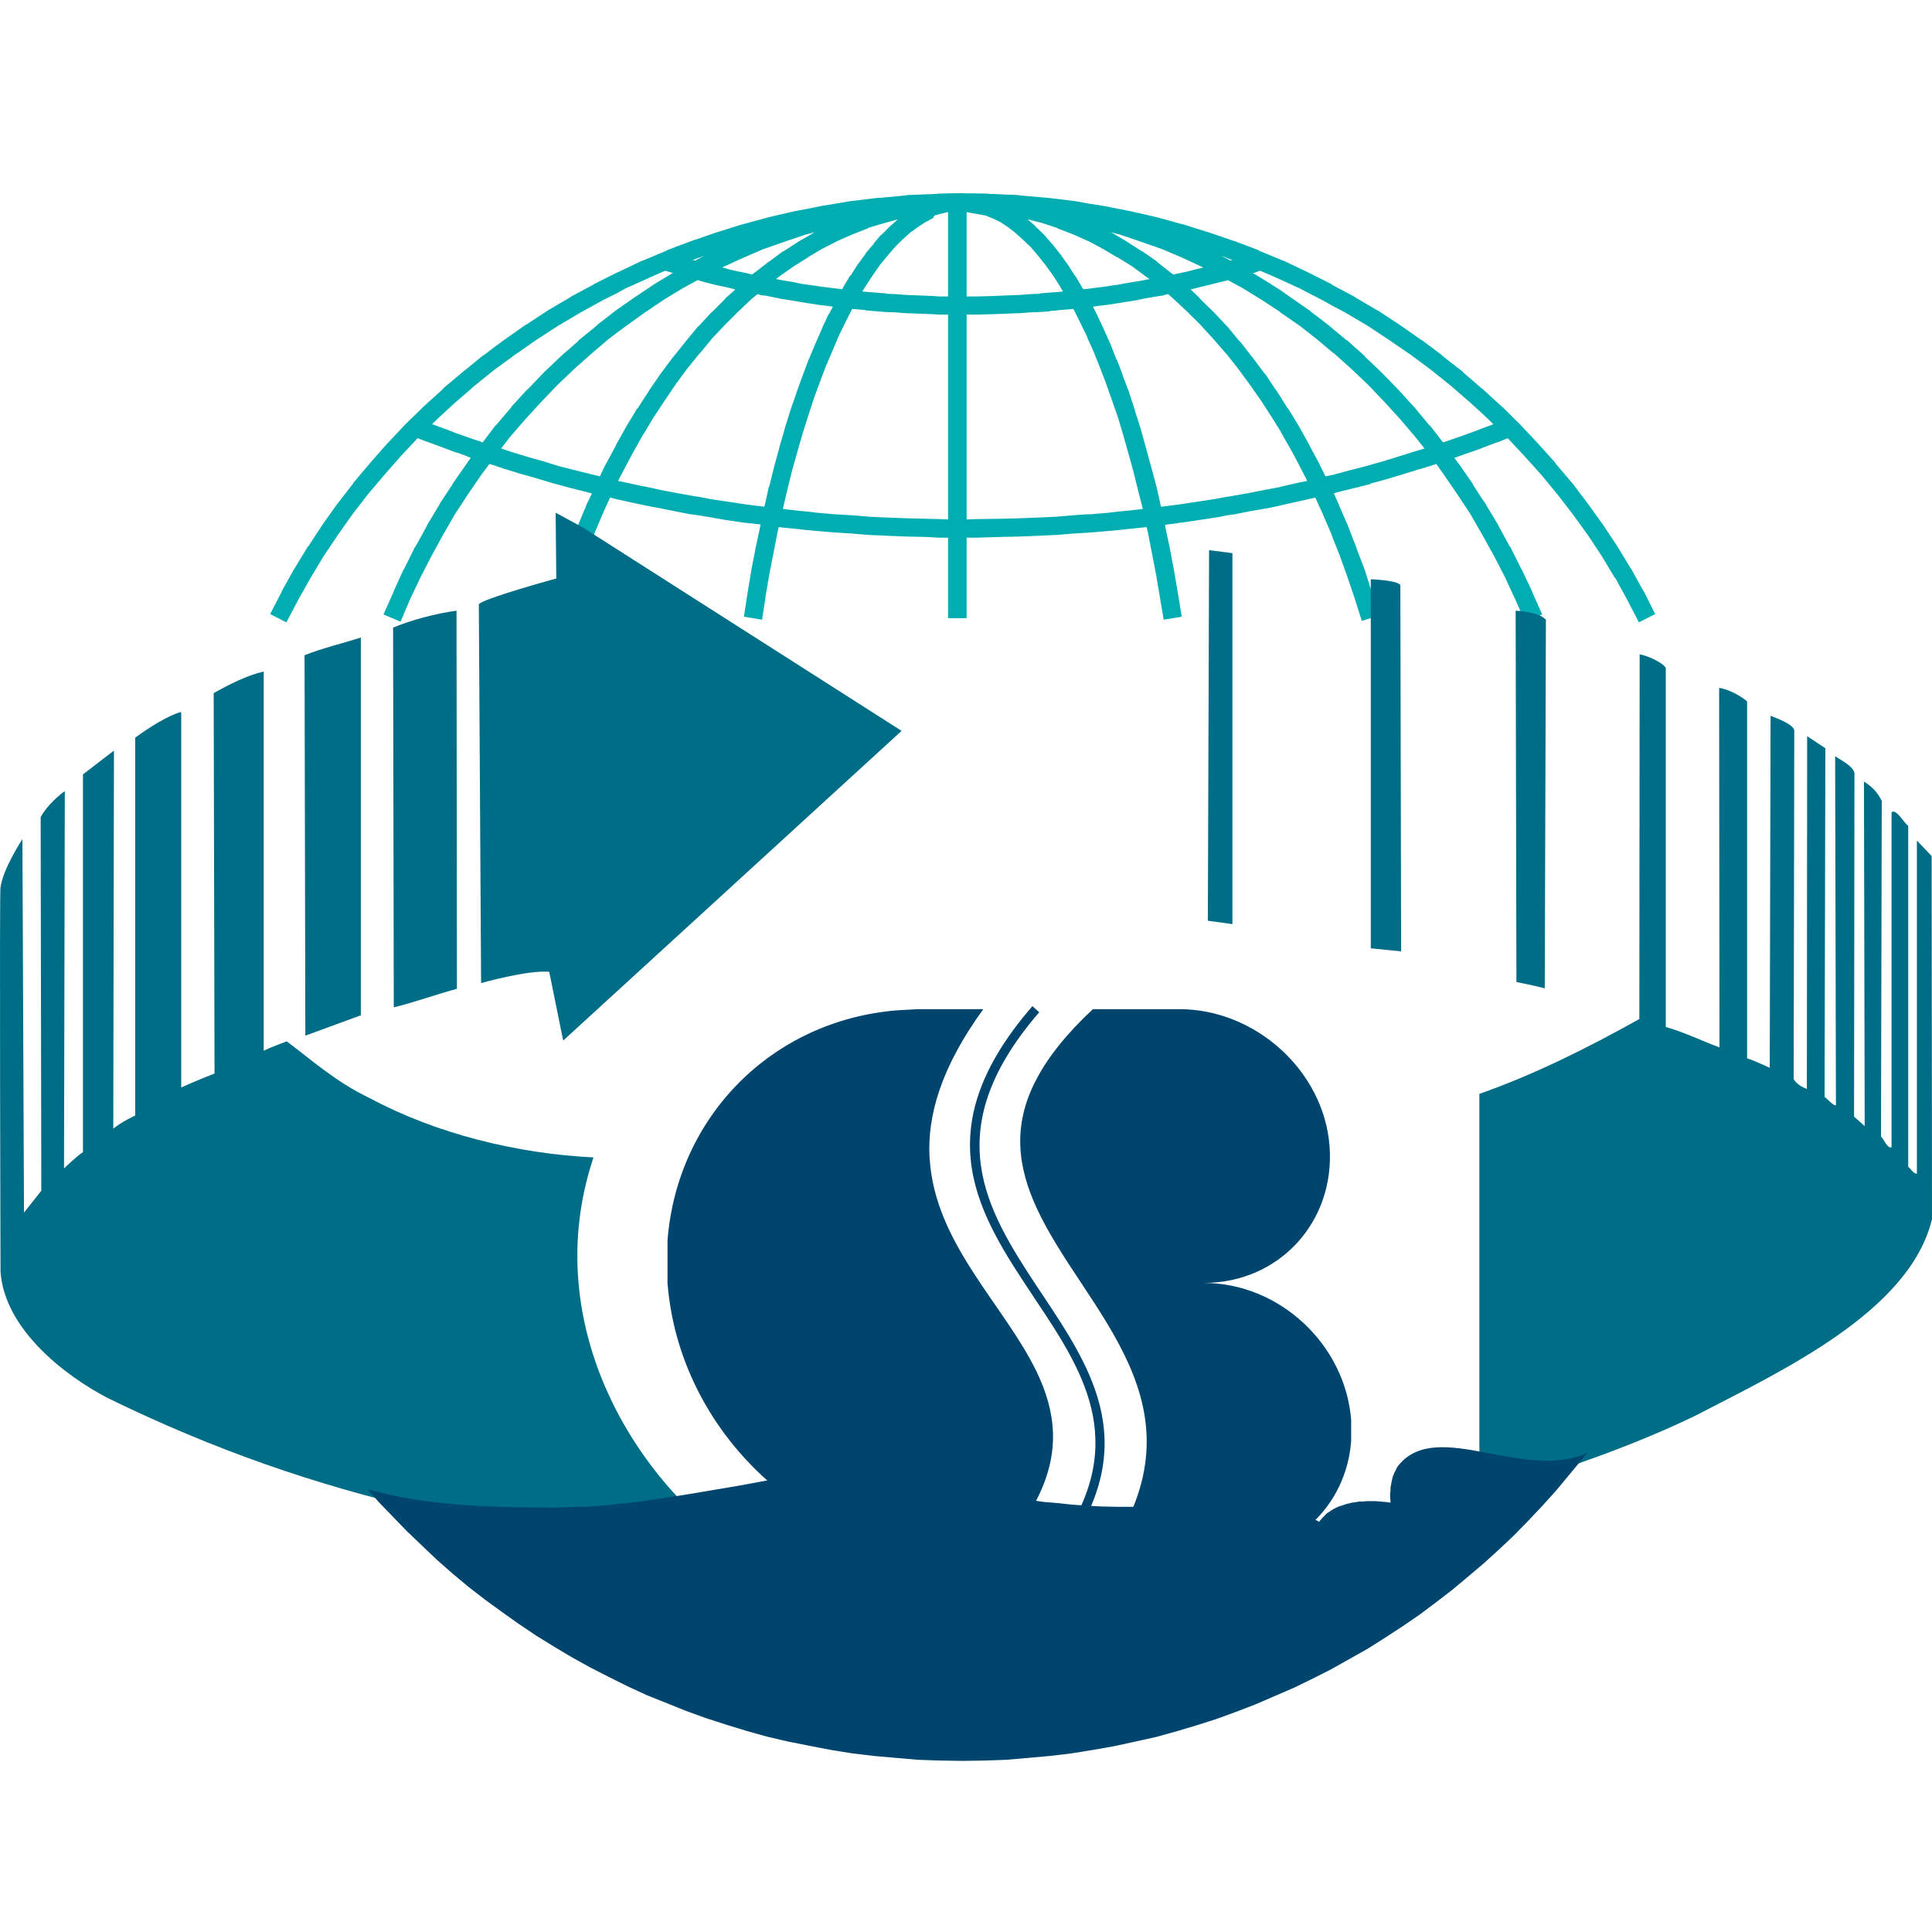 <?xml version="1.0" encoding="UTF-8"?>
<svg width="50px" height="50px" viewBox="0 0 50 50" version="1.1" xmlns="http://www.w3.org/2000/svg" xmlns:xlink="http://www.w3.org/1999/xlink">
    <title>标签logo</title>
    <g id="图标素材等" stroke="none" stroke-width="1" fill="none" fill-rule="evenodd">
        <g id="各种图标" transform="translate(-938, -518)">
            <g id="标签logo" transform="translate(938, 518)">
                <rect id="矩形" x="0" y="0" width="50" height="50"></rect>
                <g id="编组" transform="translate(0, 5)">
                    <path d="M24.763,0 L24.314,0.01 L24.292,0.01 L24.224,0.02 L24.184,0.02 L24.174,0.02 L23.451,0.049 L23.451,0.057 L22.785,0.119 L22.785,0.802 L22.854,0.783 L23.237,0.676 L23.04,0.852 L23.028,0.861 L22.824,1.066 L22.803,1.078 L22.785,1.096 L22.785,1.84 L22.971,1.616 L23.166,1.389 L23.352,1.204 L23.559,1.018 L23.745,0.883 L23.942,0.753 L24.145,0.645 L24.184,0.577 L24.391,0.52 L24.536,0.489 L24.536,2.672 L24.528,2.672 L24.282,2.672 L24.174,2.662 L23.92,2.651 L23.675,2.642 L23.431,2.632 L23.188,2.612 L22.942,2.603 L22.942,2.593 L22.785,2.584 L22.785,3.063 L22.903,3.074 L23.147,3.083 L23.157,3.083 L23.403,3.102 L23.646,3.112 L23.901,3.122 L24.155,3.131 L24.273,3.141 L24.528,3.141 L24.536,3.141 L24.536,8.444 L24.304,8.434 L23.96,8.426 L23.489,8.414 L23.011,8.396 L22.785,8.387 L22.785,8.856 L22.99,8.867 L23.47,8.886 L23.95,8.896 L24.292,8.915 L24.536,8.915 L24.536,10.999 L25.016,10.999 L25.016,8.915 L25.261,8.915 L25.27,8.915 L25.889,8.896 L26.358,8.886 L26.835,8.867 L27.276,8.847 L27.276,8.376 L26.818,8.396 L26.347,8.414 L25.879,8.426 L25.261,8.434 L25.016,8.444 L25.016,3.141 L25.033,3.141 L25.292,3.141 L25.682,3.131 L25.691,3.131 L25.936,3.122 L26.184,3.112 L26.435,3.102 L26.681,3.083 L26.934,3.074 L26.945,3.074 L27.188,3.053 L27.188,3.043 L27.276,3.043 L27.276,2.564 L27.149,2.574 L26.907,2.593 L26.907,2.603 L26.65,2.612 L26.407,2.632 L26.161,2.642 L25.916,2.651 L25.673,2.662 L25.28,2.672 L25.033,2.672 L25.016,2.672 L25.016,0.489 L25.174,0.52 L25.505,0.577 L25.701,0.657 L25.898,0.753 L26.093,0.883 L26.268,1.018 L26.474,1.204 L26.67,1.389 L26.856,1.606 L27.05,1.85 L27.229,2.095 L27.276,2.164 L27.276,1.369 L27.229,1.312 L27.218,1.302 L27.023,1.078 L27.012,1.066 L26.798,0.861 L26.798,0.852 L26.593,0.676 L26.974,0.772 L27.276,0.872 L27.276,0.676 L27.276,0.138 L27.111,0.119 L27.101,0.119 L26.376,0.057 L26.367,0.049 L25.661,0.02 L25.653,0.02 L25.615,0.02 L25.543,0.01 L25.536,0.01 L24.802,0 L24.763,0 Z M22.736,0.119 L22.726,0.119 L22.013,0.205 L21.308,0.323 L21.296,0.323 L20.906,0.402 L20.906,1.058 L21.092,1.008 L21.062,1.018 L21.054,1.028 L20.906,1.114 L20.906,1.664 L20.916,1.654 L21.278,1.439 L21.68,1.234 L22.061,1.066 L22.461,0.91 L22.461,0.901 L22.785,0.802 L22.785,0.119 L22.736,0.119 Z M27.276,0.676 L27.276,0.872 L27.366,0.901 L27.366,0.91 L27.776,1.066 L28.147,1.234 L28.147,0.264 L27.826,0.205 L27.816,0.205 L27.276,0.138 L27.276,0.676 Z M28.147,1.234 L28.158,1.234 L28.539,1.439 L28.919,1.664 L28.93,1.664 L28.93,1.114 L28.784,1.028 L28.766,1.018 L28.745,1.008 L28.93,1.058 L28.93,0.402 L28.53,0.323 L28.519,0.323 L28.147,0.264 L28.147,1.234 Z M28.93,1.058 L28.971,1.066 L29.518,1.253 L30.077,1.448 L30.605,1.673 L31.132,1.918 L31.152,1.918 L30.956,1.968 L30.73,2.027 L30.507,2.074 L30.361,2.105 L30.329,2.074 L30.32,2.074 L29.948,1.781 L29.948,1.772 L29.568,1.507 L29.558,1.507 L29.177,1.263 L29.165,1.253 L28.93,1.114 L28.93,1.664 L29.293,1.888 L29.665,2.164 L29.753,2.221 L29.558,2.26 L29.323,2.299 L29.086,2.339 L28.93,2.369 L28.93,2.848 L29.155,2.809 L29.165,2.809 L29.402,2.77 L29.411,2.77 L29.644,2.721 L29.881,2.68 L30.126,2.642 L30.135,2.632 L30.232,2.612 L30.367,2.731 L30.721,3.063 L31.065,3.404 L31.389,3.758 L31.72,4.14 L31.749,4.169 L31.749,3.435 L31.407,3.074 L31.054,2.731 L31.054,2.721 L30.809,2.485 L30.84,2.485 L31.073,2.426 L31.307,2.369 L31.545,2.309 L31.749,2.26 L31.749,1.693 L31.592,1.616 L31.749,1.673 L31.749,1.173 L31.269,1.008 L31.259,1.008 L30.605,0.802 L30.593,0.802 L29.92,0.616 L29.912,0.616 L29.223,0.459 L28.93,0.402 L28.93,1.058 Z M20.604,0.459 L20.593,0.459 L19.919,0.616 L19.908,0.616 L19.81,0.645 L19.81,1.429 L20.309,1.253 L20.867,1.066 L20.906,1.058 L20.906,0.402 L20.604,0.459 Z M19.232,0.802 L19.221,0.802 L18.567,1.008 L18.558,1.008 L18.088,1.173 L18.088,1.673 L18.234,1.616 L18.088,1.693 L18.088,2.26 L18.303,2.32 L18.539,2.379 L18.771,2.426 L19.007,2.485 L19.028,2.495 L18.771,2.721 L18.771,2.731 L18.429,3.074 L18.419,3.074 L18.088,3.435 L18.088,4.169 L18.116,4.14 L18.44,3.747 L18.764,3.404 L19.106,3.063 L19.447,2.741 L19.605,2.612 L19.71,2.642 L19.722,2.642 L19.81,2.651 L19.81,2.437 L19.81,2.446 L19.81,2.437 L19.81,1.84 L19.506,2.074 L19.497,2.074 L19.468,2.105 L19.342,2.074 L19.117,2.027 L18.889,1.978 L18.686,1.918 L18.694,1.918 L19.232,1.673 L19.753,1.448 L19.81,1.429 L19.81,0.645 L19.232,0.802 Z M22.609,1.302 L22.609,1.312 L22.403,1.555 L22.403,1.566 L22.208,1.831 L22.198,1.84 L22.013,2.134 L22.001,2.134 L21.817,2.437 L21.817,2.446 L21.798,2.485 L21.72,2.476 L21.473,2.446 L21.238,2.417 L20.996,2.379 L20.906,2.369 L20.906,2.848 L20.926,2.848 L21.171,2.888 L21.405,2.916 L21.417,2.916 L21.553,2.936 L21.455,3.131 L21.444,3.131 L21.27,3.504 L21.27,3.513 L21.101,3.896 L20.935,4.296 L20.926,4.305 L20.906,4.365 L20.906,5.793 L20.916,5.764 L21.062,5.314 L21.221,4.881 L21.376,4.473 L21.544,4.08 L21.71,3.689 L21.875,3.347 L22.05,3.004 L22.061,2.995 L22.15,3.004 L22.394,3.023 L22.403,3.032 L22.648,3.053 L22.785,3.063 L22.785,2.584 L22.686,2.574 L22.442,2.555 L22.314,2.545 L22.413,2.389 L22.599,2.105 L22.785,1.84 L22.785,1.096 L22.609,1.302 Z M20.662,1.253 L20.65,1.263 L20.271,1.507 L20.26,1.507 L19.89,1.781 L19.879,1.781 L19.81,1.84 L19.81,2.437 L19.81,2.651 L19.957,2.68 L20.203,2.731 L20.446,2.77 L20.681,2.809 L20.906,2.848 L20.906,2.369 L20.759,2.349 L20.524,2.299 L20.282,2.26 L20.084,2.221 L20.17,2.153 L20.533,1.898 L20.906,1.664 L20.906,1.114 L20.662,1.253 Z M31.749,1.673 L31.77,1.684 L31.895,1.732 L31.886,1.732 L31.837,1.741 L31.749,1.693 L31.749,2.26 L31.779,2.251 L32.159,2.456 L32.65,2.759 L33.13,3.074 L33.13,2.504 L32.915,2.369 L32.905,2.359 L32.423,2.065 L32.473,2.056 L32.609,2.006 L33.021,2.182 L33.13,2.231 L33.13,1.714 L32.581,1.488 L32.581,1.478 L31.935,1.234 L31.925,1.234 L31.749,1.173 L31.749,1.673 Z M17.902,1.234 L17.512,1.38 L17.512,2.555 L17.677,2.456 L18.049,2.251 L18.068,2.251 L18.088,2.26 L18.088,1.693 L17.991,1.741 L17.961,1.741 L17.93,1.732 L18.068,1.673 L18.088,1.673 L18.088,1.173 L17.902,1.234 Z M27.276,2.164 L27.413,2.379 L27.51,2.545 L27.396,2.555 L27.276,2.564 L27.276,3.043 L27.433,3.023 L27.689,3.004 L27.776,2.995 L27.785,3.004 L27.951,3.338 L28.127,3.698 L28.147,3.758 L28.147,2.476 L28.127,2.476 L28.041,2.485 L28.01,2.446 L27.826,2.134 L27.816,2.134 L27.631,1.84 L27.621,1.831 L27.433,1.566 L27.423,1.555 L27.276,1.369 L27.276,2.164 Z M17.256,1.478 L17.247,1.488 L16.71,1.714 L16.71,2.231 L16.815,2.182 L17.216,2.006 L17.385,2.056 L17.412,2.065 L16.923,2.359 L16.913,2.369 L16.71,2.504 L16.71,3.074 L17.177,2.759 L17.512,2.555 L17.512,1.38 L17.256,1.478 Z M33.13,2.231 L33.637,2.465 L34.226,2.77 L34.488,2.916 L34.488,2.379 L34.461,2.359 L34.45,2.349 L33.844,2.045 L33.226,1.75 L33.218,1.75 L33.13,1.714 L33.13,2.231 Z M16.618,1.75 L16.61,1.75 L15.994,2.045 L15.994,2.574 L16.188,2.465 L16.71,2.231 L16.71,1.714 L16.618,1.75 Z M15.986,2.045 L15.378,2.349 L15.368,2.359 L14.771,2.68 L14.76,2.692 L14.182,3.032 L13.615,3.404 L13.605,3.404 L13.05,3.796 L12.794,3.983 L12.794,4.57 L13.331,4.179 L13.881,3.796 L14.437,3.435 L15.016,3.093 L15.602,2.77 L15.994,2.574 L15.994,2.045 L15.986,2.045 Z M28.843,2.379 L28.609,2.417 L28.363,2.446 L28.147,2.476 L28.147,3.758 L28.294,4.08 L28.452,4.473 L28.609,4.881 L28.766,5.325 L28.919,5.764 L28.93,5.793 L28.93,4.374 L28.901,4.305 L28.891,4.296 L28.735,3.896 L28.559,3.504 L28.384,3.131 L28.284,2.936 L28.422,2.916 L28.432,2.916 L28.666,2.888 L28.675,2.888 L28.919,2.848 L28.93,2.848 L28.93,2.369 L28.843,2.379 Z M34.488,2.916 L34.823,3.093 L35.4,3.435 L35.946,3.796 L36.504,4.179 L37.033,4.57 L37.544,4.981 L38.051,5.421 L38.354,5.696 L38.354,5.058 L37.856,4.629 L37.856,4.62 L37.327,4.208 L37.327,4.199 L36.79,3.796 L36.78,3.796 L36.22,3.404 L35.654,3.032 L35.645,3.032 L35.067,2.692 L35.057,2.68 L34.488,2.379 L34.488,2.916 Z M33.13,3.074 L33.139,3.093 L33.148,3.093 L33.628,3.425 L34.078,3.776 L34.488,4.122 L34.488,3.504 L34.391,3.425 L34.383,3.416 L33.91,3.053 L33.902,3.043 L33.412,2.702 L33.13,2.504 L33.13,3.074 Z M16.414,2.702 L15.994,2.995 L15.994,3.59 L16.219,3.425 L16.679,3.093 L16.71,3.074 L16.71,2.504 L16.414,2.702 Z M15.925,3.043 L15.914,3.053 L15.446,3.416 L15.446,3.425 L14.976,3.806 L14.976,3.817 L14.528,4.208 L14.518,4.218 L14.076,4.638 L13.654,5.079 L13.645,5.079 L13.233,5.529 L13.233,5.539 L12.832,6.009 L12.824,6.009 L12.794,6.049 L12.794,7.045 L13.078,7.143 L13.089,7.143 L13.498,7.271 L13.509,7.271 L13.92,7.389 L14.341,7.516 L14.35,7.516 L14.779,7.633 L15.211,7.741 L15.32,7.769 L15.172,8.073 L15.172,8.083 L14.947,8.622 L14.947,8.631 L14.722,9.179 L14.722,9.189 L14.518,9.757 L14.319,10.335 L14.319,10.344 L14.133,10.93 L14.595,11.068 L14.771,10.48 L14.965,9.912 L15.172,9.354 L15.386,8.797 L15.611,8.269 L15.788,7.877 L15.994,7.928 L15.994,6.421 L15.936,6.527 L15.936,6.537 L15.671,7.027 L15.662,7.036 L15.525,7.329 L15.328,7.28 L14.898,7.174 L14.476,7.067 L14.056,6.937 L13.645,6.821 L13.224,6.693 L12.969,6.607 L13.195,6.313 L13.595,5.851 L14.008,5.401 L14.418,4.972 L14.848,4.56 L15.289,4.169 L15.749,3.776 L15.994,3.59 L15.994,2.995 L15.925,3.043 Z M31.749,4.169 L32.034,4.53 L32.336,4.943 L32.64,5.374 L32.923,5.812 L33.13,6.145 L33.13,5.256 L33.04,5.119 L33.031,5.109 L32.737,4.668 L32.727,4.668 L32.415,4.248 L32.404,4.238 L32.091,3.836 L32.082,3.836 L31.759,3.444 L31.749,3.444 L31.749,3.435 L31.749,4.169 Z M18.078,3.444 L18.068,3.444 L17.746,3.836 L17.512,4.129 L17.512,4.912 L17.794,4.53 L18.088,4.169 L18.088,3.435 L18.078,3.444 Z M34.488,4.122 L34.539,4.158 L34.988,4.56 L35.419,4.972 L35.829,5.401 L36.231,5.842 L36.632,6.313 L36.867,6.607 L36.582,6.693 L36.174,6.821 L35.763,6.947 L35.34,7.067 L34.92,7.174 L34.488,7.291 L34.488,8.915 L34.664,9.354 L34.861,9.903 L35.057,10.48 L35.243,11.068 L35.692,10.93 L35.506,10.344 L35.506,10.335 L35.322,9.757 L35.106,9.189 L35.106,9.179 L34.892,8.631 L34.892,8.622 L34.656,8.083 L34.656,8.073 L34.52,7.769 L34.605,7.741 L35.037,7.633 L35.047,7.633 L35.467,7.526 L35.467,7.516 L35.899,7.397 L36.318,7.271 L36.729,7.143 L36.741,7.143 L37.152,7.016 L37.152,7.007 L37.171,7.007 L37.357,7.271 L37.707,7.78 L38.051,8.3 L38.354,8.827 L38.354,7.907 L38.11,7.526 L38.11,7.516 L37.758,7.007 L37.747,6.998 L37.639,6.851 L37.963,6.733 L37.972,6.733 L38.354,6.596 L38.354,6.088 L38.209,6.145 L37.806,6.292 L37.405,6.43 L37.346,6.45 L37.004,6.009 L36.993,6.009 L36.604,5.539 L36.594,5.529 L36.183,5.079 L35.753,4.638 L35.313,4.218 L35.313,4.208 L34.861,3.806 L34.849,3.806 L34.488,3.504 L34.488,4.122 Z M12.511,4.199 L12.501,4.199 L12.119,4.512 L12.119,5.127 L12.284,4.981 L12.794,4.57 L12.794,3.983 L12.511,4.199 Z M17.423,4.238 L17.412,4.248 L17.1,4.668 L16.796,5.109 L16.796,5.119 L16.71,5.244 L16.71,6.145 L16.903,5.821 L17.197,5.374 L17.49,4.943 L17.512,4.912 L17.512,4.129 L17.423,4.238 Z M20.77,4.727 L20.613,5.158 L20.613,5.166 L20.456,5.617 L20.309,6.088 L20.309,6.097 L20.17,6.576 L20.17,6.586 L20.035,7.075 L19.908,7.594 L19.898,7.594 L19.81,7.995 L19.81,10.45 L19.908,9.874 L20.017,9.316 L20.124,8.768 L20.152,8.642 L20.624,8.69 L20.906,8.72 L20.906,8.24 L20.67,8.22 L20.26,8.171 L20.368,7.712 L20.495,7.193 L20.632,6.704 L20.77,6.224 L20.906,5.793 L20.906,4.365 L20.77,4.727 Z M28.93,5.793 L29.059,6.224 L29.195,6.704 L29.333,7.203 L29.459,7.712 L29.576,8.171 L29.147,8.22 L28.93,8.24 L28.93,8.72 L29.204,8.69 L29.665,8.642 L29.675,8.642 L29.704,8.759 L29.812,9.316 L29.92,9.874 L30.017,10.45 L30.116,11.038 L30.584,10.96 L30.487,10.374 L30.389,9.796 L30.389,9.786 L30.282,9.228 L30.282,9.218 L30.164,8.67 L30.154,8.582 L30.584,8.523 L30.593,8.523 L31.046,8.456 L31.506,8.387 L31.749,8.337 L31.749,7.858 L31.428,7.917 L30.975,7.985 L30.524,8.054 L30.077,8.112 L30.046,8.112 L29.93,7.594 L29.79,7.075 L29.654,6.576 L29.518,6.088 L29.372,5.628 L29.372,5.617 L29.223,5.166 L29.223,5.158 L29.059,4.727 L29.059,4.716 L28.93,4.374 L28.93,5.793 Z M11.982,4.62 L11.972,4.629 L11.786,4.785 L11.786,5.412 L12.119,5.127 L12.119,4.512 L11.982,4.62 Z M11.462,5.058 L11.462,5.069 L10.964,5.52 L10.886,5.597 L10.886,6.37 L11.042,6.43 L11.051,6.43 L11.443,6.576 L11.786,6.704 L11.786,6.204 L11.61,6.135 L11.217,5.989 L11.179,5.98 L11.298,5.862 L11.786,5.412 L11.786,4.785 L11.462,5.058 Z M38.354,5.058 L38.354,5.696 L38.53,5.862 L38.648,5.98 L38.599,5.998 L38.354,6.088 L38.354,6.596 L38.373,6.586 L38.767,6.439 L38.776,6.439 L39.02,6.341 L39.451,6.802 L39.891,7.291 L40.311,7.799 L40.703,8.309 L41.093,8.847 L41.449,9.384 L41.79,9.952 L41.801,9.952 L42.112,10.522 L42.415,11.107 L42.835,10.892 L42.543,10.305 L42.531,10.294 L42.212,9.717 L42.201,9.708 L41.857,9.14 L41.487,8.582 L41.093,8.034 L40.694,7.505 L40.683,7.496 L40.253,6.989 L40.253,6.977 L39.812,6.488 L39.803,6.478 L39.353,5.998 L39.344,5.989 L38.872,5.52 L38.863,5.52 L38.373,5.069 L38.363,5.058 L38.354,5.058 Z M16.503,5.568 L16.492,5.568 L16.209,6.037 L15.994,6.421 L15.994,7.447 L16.102,7.241 L16.355,6.762 L16.628,6.273 L16.71,6.145 L16.71,5.244 L16.503,5.568 Z M33.13,6.145 L33.207,6.283 L33.472,6.752 L33.726,7.241 L33.833,7.447 L33.628,7.486 L33.198,7.583 L33.13,7.604 L33.13,8.083 L33.295,8.044 L33.736,7.947 L34.039,7.877 L34.214,8.258 L34.45,8.807 L34.488,8.915 L34.488,7.291 L34.303,7.329 L34.158,7.036 L34.158,7.027 L33.893,6.537 L33.893,6.527 L33.619,6.037 L33.334,5.568 L33.324,5.568 L33.13,5.256 L33.13,6.145 Z M10.484,5.989 L10.476,5.998 L10.024,6.478 L10.013,6.488 L9.583,6.977 L9.573,6.989 L9.145,7.496 L9.145,7.505 L8.743,8.024 L8.733,8.034 L8.343,8.582 L7.98,9.14 L7.97,9.14 L7.626,9.708 L7.617,9.717 L7.295,10.294 L7.295,10.305 L6.991,10.892 L7.411,11.107 L7.715,10.53 L8.04,9.952 L8.382,9.384 L8.743,8.847 L9.115,8.319 L9.517,7.799 L9.946,7.291 L10.376,6.802 L10.807,6.341 L10.886,6.37 L10.886,5.597 L10.484,5.989 Z M12.49,6.45 L12.414,6.421 L12.119,6.322 L12.119,6.821 L12.186,6.851 L12.119,6.937 L12.119,7.78 L12.462,7.28 L12.667,7.007 L12.794,7.045 L12.794,6.049 L12.49,6.45 Z M11.786,6.704 L11.847,6.721 L11.855,6.721 L12.119,6.821 L12.119,6.322 L12.01,6.283 L11.786,6.204 L11.786,6.704 Z M12.079,6.998 L12.071,7.007 L11.786,7.418 L11.786,8.289 L12.119,7.78 L12.119,6.937 L12.079,6.998 Z M11.717,7.516 L11.717,7.526 L11.375,8.044 L11.375,8.054 L11.051,8.592 L11.051,8.601 L10.886,8.907 L10.886,9.933 L11.17,9.384 L11.474,8.827 L11.786,8.289 L11.786,7.418 L11.717,7.516 Z M15.994,7.928 L16.082,7.947 L16.524,8.044 L16.71,8.083 L16.71,7.594 L16.628,7.583 L16.188,7.486 L15.994,7.447 L15.994,7.928 Z M16.71,8.083 L16.964,8.132 L16.974,8.132 L17.412,8.22 L17.512,8.24 L17.512,7.76 L17.06,7.673 L16.71,7.594 L16.71,8.083 Z M32.758,7.673 L32.316,7.76 L31.878,7.838 L31.749,7.858 L31.749,8.337 L31.955,8.309 L32.404,8.22 L32.856,8.143 L33.13,8.083 L33.13,7.604 L32.758,7.673 Z M17.512,8.24 L17.862,8.309 L17.874,8.309 L18.088,8.337 L18.088,7.858 L17.952,7.838 L17.512,7.76 L17.512,8.24 Z M18.088,8.337 L18.313,8.376 L18.322,8.376 L18.771,8.456 L19.232,8.523 L19.684,8.573 L19.665,8.661 L19.665,8.67 L19.547,9.218 L19.547,9.228 L19.438,9.786 L19.438,9.796 L19.342,10.374 L19.253,10.96 L19.722,11.038 L19.81,10.471 L19.81,7.995 L19.78,8.112 L19.761,8.112 L19.303,8.054 L18.844,7.985 L18.391,7.917 L18.088,7.858 L18.088,8.337 Z M38.354,8.827 L38.658,9.374 L38.951,9.943 L39.214,10.51 L39.47,11.089 L39.912,10.902 L39.655,10.324 L39.655,10.314 L39.382,9.737 L39.373,9.727 L39.088,9.158 L39.076,9.15 L38.776,8.601 L38.776,8.592 L38.453,8.054 L38.453,8.044 L38.354,7.907 L38.354,8.827 Z M28.698,8.269 L28.227,8.309 L28.147,8.309 L28.147,8.787 L28.266,8.777 L28.735,8.738 L28.93,8.72 L28.93,8.24 L28.698,8.269 Z M20.906,8.72 L21.092,8.738 L21.563,8.777 L22.032,8.807 L22.512,8.847 L22.785,8.856 L22.785,8.387 L22.541,8.376 L22.072,8.337 L21.601,8.309 L21.132,8.269 L20.906,8.24 L20.906,8.72 Z M27.757,8.337 L27.285,8.376 L27.276,8.376 L27.276,8.847 L27.316,8.847 L27.795,8.807 L28.147,8.787 L28.147,8.309 L27.757,8.337 Z M10.749,9.15 L10.738,9.158 L10.457,9.727 L10.445,9.737 L10.182,10.314 L10.182,10.324 L9.925,10.902 L10.366,11.089 L10.613,10.51 L10.886,9.933 L10.886,8.907 L10.749,9.15 Z" id="Fill-1" fill="#00ADB1"></path>
                    <g transform="translate(0, 8.269)">
                        <path d="M15.084,0.382 L23.333,5.646 L14.575,13.661 L14.214,11.881 C13.655,11.831 12.451,12.173 12.451,12.173 L12.392,2.368 C12.501,2.222 14.397,1.702 14.397,1.702 L14.38,0 L15.084,0.382 Z" id="Fill-2" fill="#006D86"></path>
                        <polygon id="Fill-4" fill="#006D86" points="31.895 10.647 31.259 10.56 31.291 0.969 31.895 1.047"></polygon>
                        <path d="M36.261,11.352 L35.476,11.274 L35.476,1.723 C35.476,1.723 36.133,1.742 36.241,1.869 L36.261,11.352 Z" id="Fill-6" fill="#006D86"></path>
                        <path d="M11.825,12.321 C11.317,12.458 10.75,12.663 10.191,12.801 L10.173,2.975 C10.633,2.78 11.258,2.613 11.815,2.535 L11.825,12.321 Z" id="Fill-8" fill="#006D86"></path>
                        <path d="M39.978,12.31 C39.774,12.253 39.559,12.212 39.245,12.145 L39.225,2.536 C39.225,2.536 39.812,2.555 40.008,2.769 L39.978,12.31 Z" id="Fill-10" fill="#006D86"></path>
                        <path d="M9.339,3.23 L9.339,13.006 L7.902,13.534 L7.882,3.689 C8.312,3.514 8.888,3.376 9.339,3.23" id="Fill-12" fill="#006D86"></path>
                        <path d="M43.11,4.013 L43.11,13.309 C43.648,13.466 44.02,13.661 44.5,13.838 L44.491,4.532 C44.91,4.61 45.215,4.884 45.215,4.884 L45.215,14.121 C45.293,14.141 45.497,14.229 45.674,14.307 L45.801,14.367 L45.822,5.256 C46.056,5.343 46.42,5.491 46.436,5.637 L46.42,14.659 C46.496,14.787 46.635,14.865 46.762,14.914 L46.769,5.783 L47.24,6.096 L47.22,15.12 C47.299,15.169 47.444,15.355 47.514,15.335 L47.493,6.303 C47.779,6.477 47.955,6.586 47.993,6.733 L47.983,15.629 L48.258,15.873 L48.239,6.958 C48.442,7.084 48.589,7.232 48.7,7.457 L48.68,16.147 C48.737,16.177 48.845,16.471 48.953,16.421 L48.953,7.751 C49.079,7.653 49.277,8.035 49.384,8.103 L49.384,16.93 C49.461,16.978 49.509,17.106 49.609,17.106 L49.609,8.484 L49.991,8.886 L50,18.281 C49.423,20.686 46.075,22.224 43.894,23.36 C42.24,24.162 40.516,24.739 38.767,25.296 C38.56,25.296 38.286,25.171 38.286,24.945 L38.286,15.04 C39.706,14.542 41.076,13.857 42.426,13.103 L42.434,3.67 C42.505,3.659 42.993,3.837 43.11,4.013" id="Fill-14" fill="#006D86"></path>
                        <path d="M6.825,13.925 C6.971,13.847 7.421,13.681 7.421,13.681 C7.989,14.101 8.673,14.727 9.583,15.158 C11.306,16.078 13.38,16.587 15.359,16.685 C13.909,21.03 16.484,25.159 19.303,26.96 C13.41,26.54 8.323,25.62 2.784,22.91 C1.64,22.312 0.112,21.109 0.014,19.641 C0.014,19.641 -0.018,9.512 0.014,9.698 C0.073,9.218 0.58,8.447 0.58,8.447 L0.621,18.113 L1.069,17.547 L1.052,7.877 C1.159,7.682 1.384,7.417 1.677,7.203 L1.657,16.969 C1.657,16.969 1.992,16.646 2.147,16.548 L2.147,6.772 L2.949,6.156 L2.932,15.941 C3.125,15.775 3.499,15.6 3.499,15.6 L3.499,5.822 C3.841,5.568 4.369,5.235 4.69,5.157 L4.69,14.875 C4.963,14.747 5.552,14.513 5.552,14.513 L5.53,4.669 C5.933,4.443 6.392,4.208 6.825,4.111 L6.825,13.925 Z" id="Fill-16" fill="#006D86"></path>
                        <path d="M24.908,32.303 L24.33,32.294 L23.753,32.274 L23.188,32.225 L22.619,32.175 L22.062,32.109 L21.503,32.019 L20.945,31.911 L20.408,31.805 L19.859,31.677 L19.331,31.53 L18.793,31.365 L18.276,31.198 L17.756,31.01 L17.247,30.805 L16.738,30.601 L16.249,30.376 L15.758,30.131 L15.28,29.887 L14.802,29.622 L14.341,29.348 L13.882,29.064 L13.43,28.761 L12.991,28.449 L12.558,28.134 L12.128,27.802 L11.717,27.459 L11.316,27.107 L10.925,26.735 L10.535,26.363 L9.799,25.601 L9.517,25.277 L9.799,25.346 C11.258,25.718 12.922,25.747 14.418,25.747 L14.664,25.736 L14.918,25.727 L15.173,25.727 L15.437,25.707 L15.689,25.687 L15.954,25.658 L16.22,25.63 L16.492,25.601 L16.902,25.541 L17.1,25.511 L17.48,25.454 L17.854,25.394 L18.55,25.277 L19.174,25.171 L19.762,25.062 L20.281,24.965 L20.751,24.865 L21.171,24.778 L21.534,24.69 L21.846,24.61 L22.11,24.543 L22.314,24.495 L22.482,24.445 L22.599,24.415 L22.667,24.396 L22.686,24.388 L22.717,24.406 L22.796,24.445 L22.933,24.514 L23.127,24.601 L23.244,24.661 L23.382,24.709 L23.527,24.769 L23.687,24.826 L23.863,24.895 L24.047,24.955 L24.242,25.023 L24.457,25.081 L24.692,25.15 L24.938,25.219 L25.193,25.277 L25.458,25.336 L25.741,25.394 L26.034,25.454 L26.346,25.503 L26.67,25.551 L27.012,25.601 L27.367,25.63 L27.727,25.669 L28.109,25.697 L28.5,25.718 L28.912,25.727 L29.332,25.727 L29.774,25.727 L29.822,25.727 L29.978,25.727 L30.086,25.736 L30.204,25.747 L30.33,25.757 L30.478,25.786 L30.546,25.796 L30.615,25.805 L30.683,25.825 L30.762,25.844 L30.828,25.865 L30.898,25.895 L30.966,25.914 L31.035,25.942 L31.093,25.972 L31.152,26.002 L31.211,26.041 L31.269,26.08 L31.318,26.118 L31.357,26.167 L31.407,26.217 L31.437,26.266 L31.455,26.256 L31.524,26.227 L31.564,26.207 L31.611,26.177 L31.671,26.158 L31.739,26.138 L31.807,26.118 L31.885,26.109 L31.965,26.099 L32.043,26.089 L32.092,26.089 L32.131,26.089 L32.179,26.099 L32.23,26.099 L32.268,26.109 L32.316,26.118 L32.366,26.129 L32.404,26.148 L32.454,26.167 L32.503,26.177 L32.541,26.188 L32.582,26.198 L32.631,26.198 L32.669,26.207 L32.708,26.207 L32.746,26.207 L32.816,26.207 L32.883,26.198 L32.944,26.188 L33.001,26.167 L33.061,26.158 L33.099,26.129 L33.139,26.109 L33.169,26.099 L33.218,26.069 L33.226,26.06 L33.246,26.05 L33.305,26.03 L33.335,26.021 L33.386,26.002 L33.433,25.991 L33.5,25.981 L33.56,25.981 L33.628,25.981 L33.706,25.981 L33.784,25.991 L33.823,26.002 L33.873,26.011 L33.911,26.021 L33.951,26.03 L34.001,26.05 L34.048,26.069 L34.098,26.089 L34.136,26.118 L34.158,26.089 L34.226,26.011 L34.274,25.963 L34.332,25.903 L34.372,25.874 L34.421,25.844 L34.461,25.816 L34.508,25.786 L34.567,25.757 L34.626,25.727 L34.687,25.707 L34.751,25.687 L34.832,25.658 L34.91,25.64 L34.988,25.619 L35.075,25.61 L35.174,25.591 L35.273,25.591 L35.371,25.58 L35.487,25.58 L35.604,25.58 L35.722,25.591 L35.85,25.601 L35.986,25.619 L35.986,25.58 L35.976,25.472 L35.976,25.394 L35.986,25.316 L35.986,25.228 L36.006,25.13 L36.015,25.072 L36.027,25.023 L36.037,24.973 L36.053,24.925 L36.075,24.876 L36.094,24.826 L36.123,24.778 L36.143,24.729 L36.174,24.68 L36.213,24.63 C37.22,23.448 39.45,25.081 41.086,24.327 L40.273,25.306 L39.921,25.697 L39.559,26.08 L39.186,26.462 L38.804,26.823 L38.405,27.185 L38.002,27.527 L37.592,27.87 L37.171,28.194 L36.742,28.516 L36.3,28.819 L35.85,29.112 L35.401,29.397 L34.93,29.662 L34.461,29.926 L33.98,30.17 L33.5,30.404 L33.001,30.62 L32.503,30.835 L31.993,31.032 L31.485,31.217 L30.966,31.383 L30.439,31.54 L29.91,31.686 L29.372,31.805 L28.835,31.922 L28.284,32.019 L27.727,32.109 L27.169,32.175 L26.611,32.225 L26.044,32.274 L25.487,32.294 L24.908,32.303 Z" id="Fill-18" fill="#00456D"></path>
                        <path d="M26.829,22.234 L26.829,25.541 C26.593,25.991 26.25,26.48 25.779,27.009 L24.87,27.009 L24.82,27.009 C20.945,26.961 17.578,23.819 17.275,19.933 L17.275,19.924 L17.275,18.838 C17.521,15.638 19.967,13.143 23.216,12.878 L23.753,12.848 L25.447,12.848 C24.362,14.345 23.999,15.589 24.056,16.675 L24.078,16.93 C24.313,19.024 26.016,20.55 26.829,22.234 L26.829,22.234 Z M26.829,12.869 L26.829,13.005 C24.292,16.001 25.516,18.025 26.829,20.013 L26.829,20.413 C26.806,20.374 26.777,20.345 26.758,20.305 C25.338,18.173 23.9,16.02 26.719,12.77 L26.829,12.869 Z M26.829,14.65 C26.183,15.863 26.346,16.949 26.829,17.996 L26.829,14.65 Z M26.829,13.005 L26.829,12.869 L26.896,12.927 C26.875,12.956 26.845,12.985 26.829,13.005 L26.829,13.005 Z M26.829,20.413 L26.829,20.013 C26.867,20.072 26.906,20.13 26.945,20.188 C28.285,22.193 29.616,24.191 27.412,27.089 L27.23,26.931 C29.302,24.219 28.099,22.312 26.829,20.413 L26.829,20.413 Z M26.829,25.541 L26.829,22.234 C27.307,23.232 27.473,24.288 26.829,25.541 L26.829,25.541 Z M31.711,27.009 C33.482,27.009 34.841,25.718 34.968,24.025 L34.968,23.496 L34.968,23.477 C34.812,21.52 33.109,19.933 31.153,19.933 C33.109,19.933 34.557,18.348 34.409,16.391 C34.257,14.434 32.483,12.848 30.525,12.848 L28.285,12.848 C27.6,13.485 27.13,14.081 26.829,14.65 L26.829,17.996 C28.059,20.668 31.357,23.094 28.618,27.009 L31.711,27.009 Z" id="Fill-20" fill="#00456D"></path>
                    </g>
                </g>
            </g>
        </g>
    </g>
</svg>